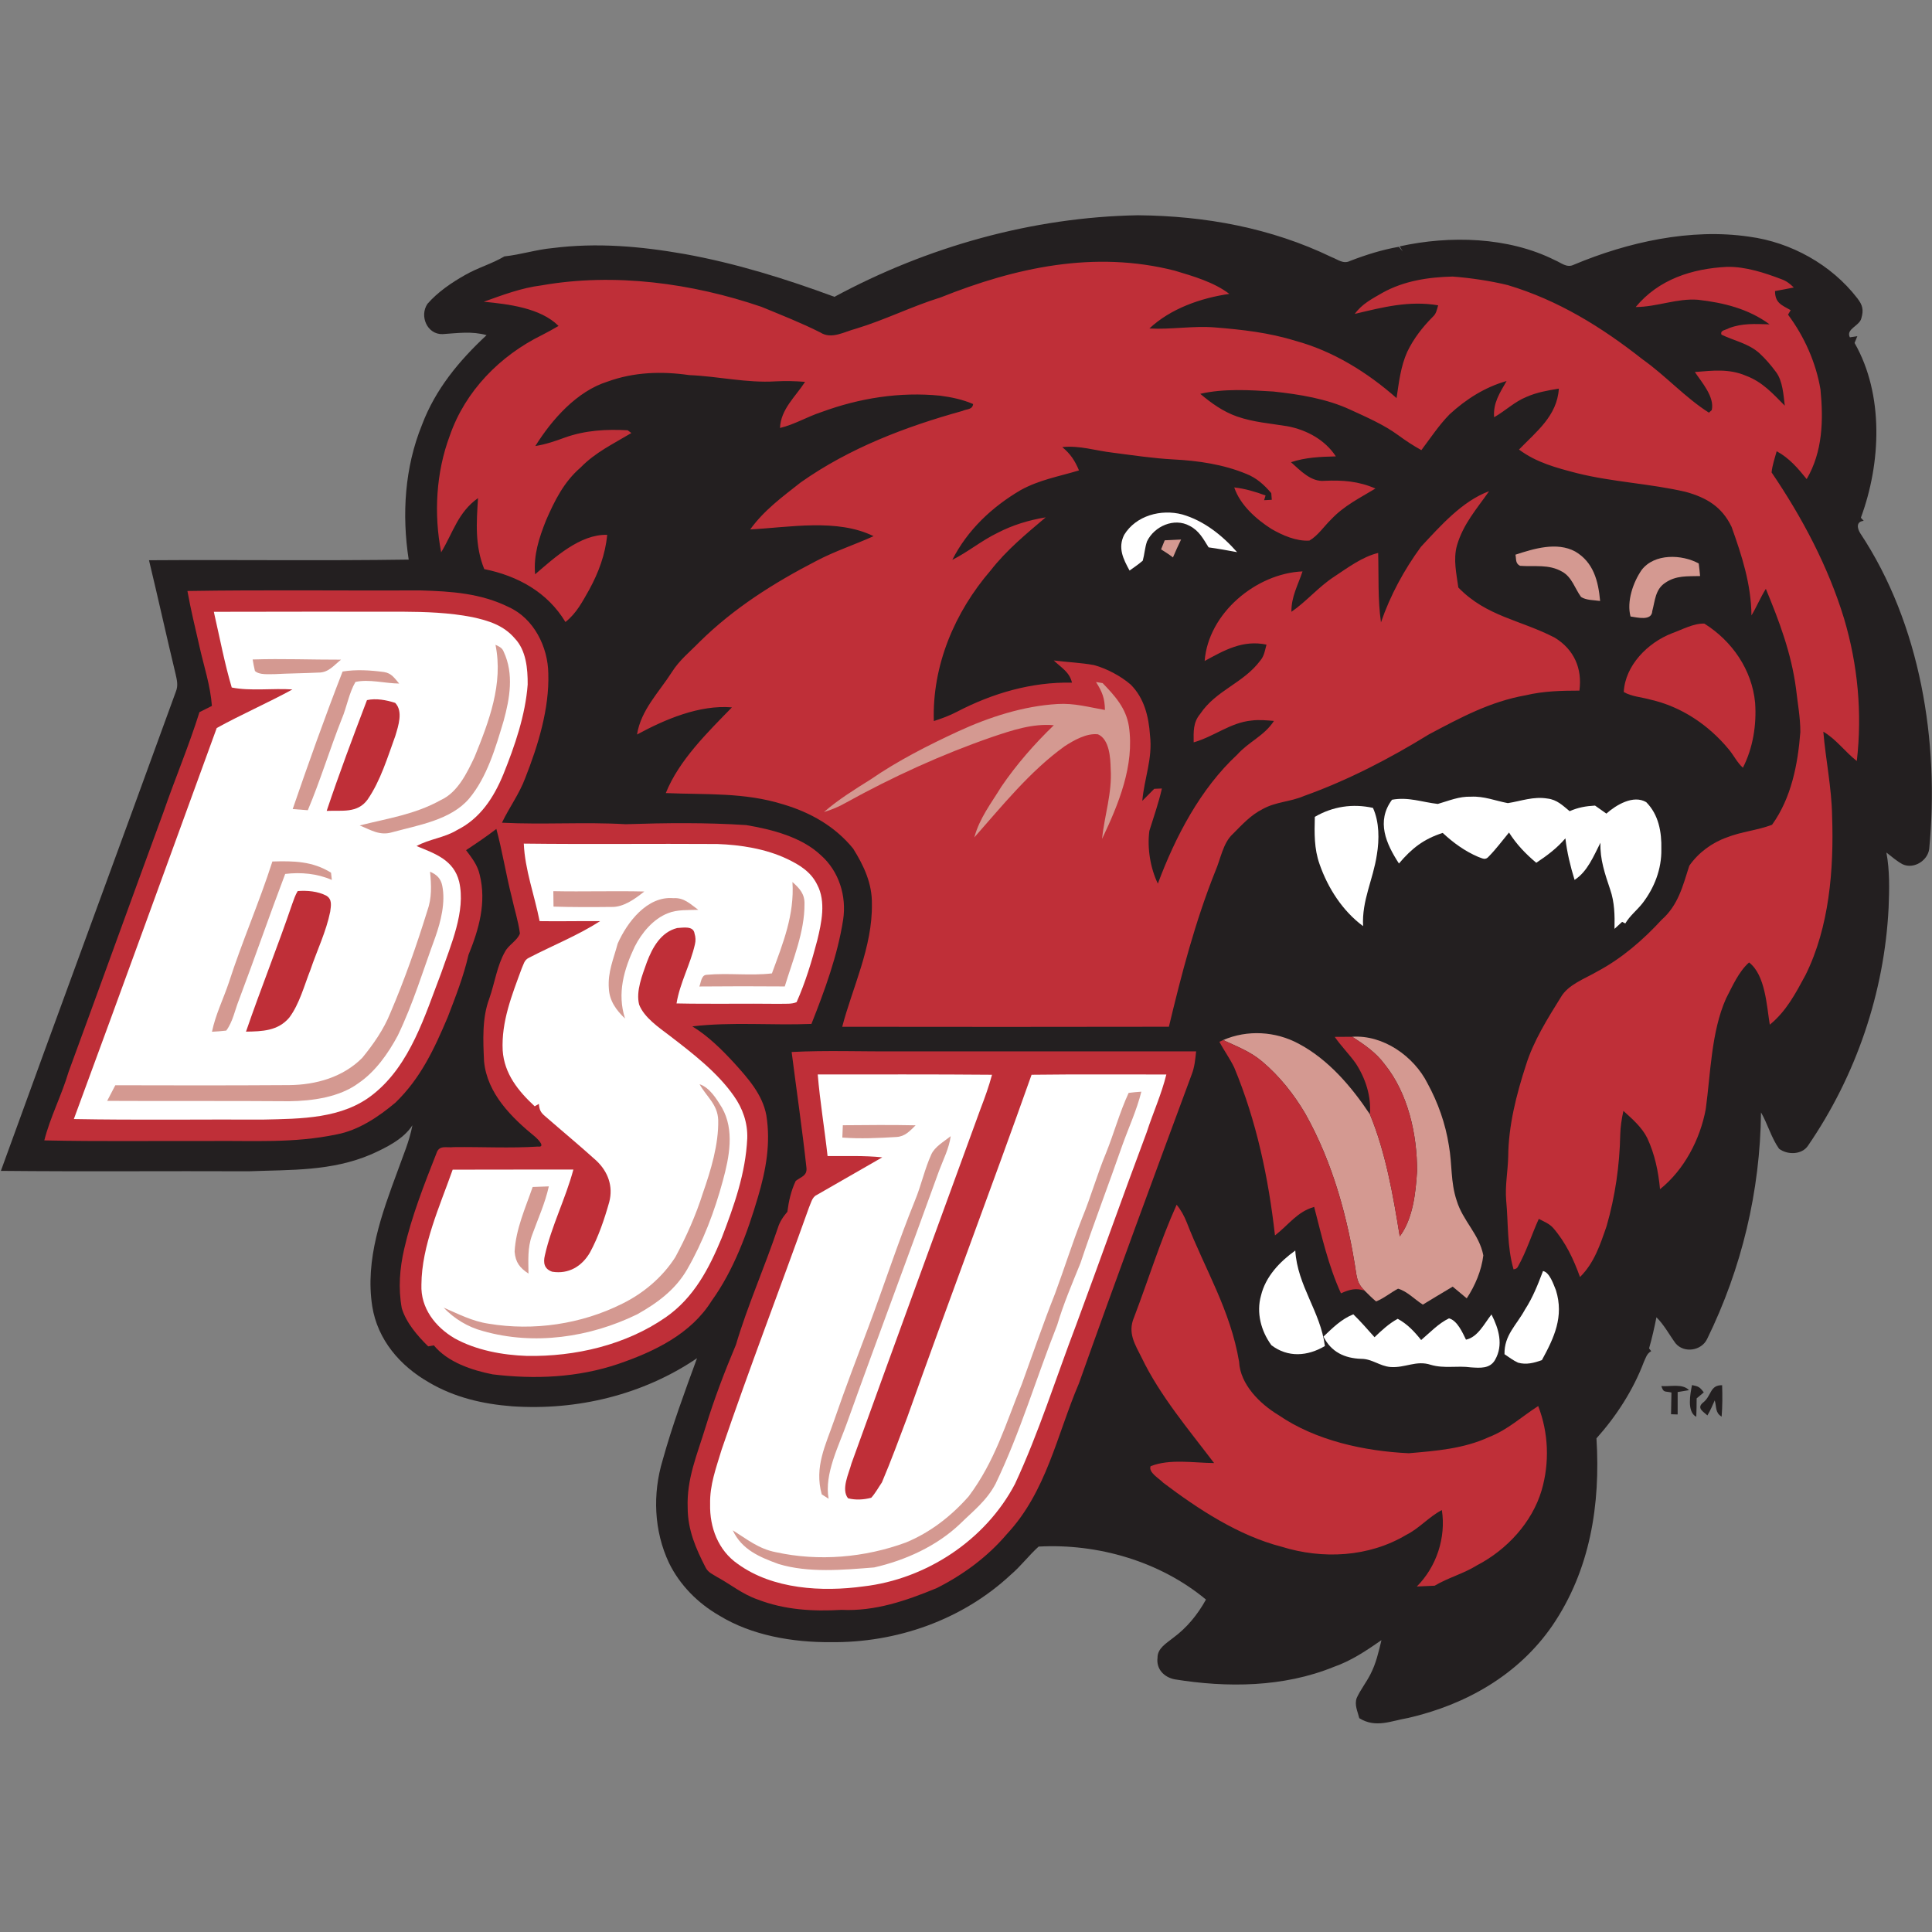 <?xml version="1.0" encoding="UTF-8"?>
<svg width="200px" height="200px" viewBox="0 0 200 200" version="1.1" xmlns="http://www.w3.org/2000/svg" xmlns:xlink="http://www.w3.org/1999/xlink">
    <rect x="0" y="0" width="200" height="200" fill="#808080" stroke="none"/>
    <!-- Generator: Sketch 51.3 (57544) - http://www.bohemiancoding.com/sketch -->
    <title>bridgewater-st</title>
    <desc>Created with Sketch.</desc>
    <defs></defs>
    <g id="bridgewater-st" stroke="none" stroke-width="1" fill="none" fill-rule="evenodd">
        <g id="bridgewater-st_BGL">
            <g id="bridgewater-st" transform="translate(0, 22)">
                <path d="M117.803,0.284 C124.746,0.348 131.561,1.583 137.845,4.617 C138.511,4.867 139.053,5.371 139.777,5.004 C141.42,4.371 143.072,3.852 144.807,3.549 C144.943,3.712 145.08,3.871 145.216,4.03 C145.106,3.856 144.996,3.678 144.886,3.504 C150.091,2.36 156.133,2.508 160.97,4.936 C161.625,5.205 162.186,5.765 162.917,5.405 C168.508,3.061 175.008,1.606 181.064,2.5 C185.402,3.072 189.591,5.398 192.265,8.871 C192.818,9.58 192.943,10.08 192.682,10.962 C192.489,11.75 191.057,12.053 191.496,12.92 C191.754,12.886 192.011,12.845 192.269,12.799 C192.174,13.034 192.08,13.269 191.985,13.504 C195.042,18.852 194.723,25.958 192.636,31.595 C192.735,31.701 192.833,31.811 192.932,31.917 C192.136,31.992 192.246,32.67 192.568,33.193 C198.814,42.602 200.777,54.792 199.712,65.883 C199.553,67.098 198.117,68 196.966,67.473 C196.364,67.155 195.822,66.674 195.28,66.254 C195.633,68.159 195.583,70.049 195.508,71.97 C195.072,80.754 192.14,89.356 187.163,96.602 C186.523,97.561 185.015,97.568 184.163,96.913 C183.364,95.78 182.992,94.36 182.299,93.155 C182.216,101.295 180.299,109.314 176.716,116.621 C176.133,117.833 174.33,118.114 173.451,117.057 C172.788,116.152 172.284,115.167 171.473,114.364 C171.261,115.447 171.015,116.519 170.712,117.583 C170.784,117.682 170.856,117.78 170.932,117.875 C170.473,118.117 170.375,118.557 170.17,118.992 C169.068,121.898 167.333,124.587 165.265,126.898 C165.693,133.746 164.621,140.538 160.693,146.292 C157.182,151.39 151.75,154.462 145.799,155.837 C144,156.14 142.413,156.928 140.712,155.864 C140.542,155.155 140.189,154.5 140.447,153.773 C140.837,152.917 141.432,152.174 141.86,151.333 C142.451,150.193 142.708,149.027 143.008,147.788 C141.432,148.883 139.871,149.932 138.042,150.568 C132.875,152.667 127.049,152.727 121.61,151.845 C120.511,151.636 119.678,150.784 119.826,149.614 C119.811,148.625 120.765,148.102 121.436,147.557 C122.867,146.508 123.985,145.133 124.841,143.587 C120.095,139.636 113.64,137.765 107.519,138.102 C106.504,139.015 105.686,140.121 104.64,141.011 C99.621,145.697 92.814,148.076 85.985,147.996 C82.08,148.023 77.83,147.311 74.458,145.242 C72.242,143.966 70.386,142.102 69.254,139.795 C67.693,136.481 67.542,132.655 68.595,129.163 C69.591,125.576 70.875,122.095 72.155,118.602 C66.561,122.398 59.746,124.034 53.03,123.58 C49.989,123.348 47.053,122.667 44.405,121.106 C41.42,119.405 39.087,116.701 38.534,113.227 C37.78,108.371 39.511,103.678 41.17,99.197 C41.731,97.602 42.383,96.152 42.693,94.489 C41.769,95.928 39.962,96.807 38.443,97.492 C34.311,99.261 30.144,99.083 25.758,99.25 C17.205,99.212 8.644,99.295 0.091,99.208 C6.076,82.689 12.197,66.148 18.197,49.621 C18.473,48.962 18.314,48.405 18.17,47.746 C17.227,43.833 16.367,39.905 15.424,35.996 C24.383,35.932 33.352,36.064 42.307,35.928 C41.591,31.265 41.89,26.398 43.678,21.996 C45.068,18.299 47.511,15.356 50.371,12.693 C48.818,12.265 47.394,12.485 45.83,12.587 C44.212,12.648 43.394,10.697 44.258,9.443 C45.322,8.231 46.727,7.269 48.125,6.481 C49.443,5.716 50.909,5.318 52.216,4.542 C53.898,4.364 55.504,3.837 57.193,3.682 C61.799,3.098 66.314,3.496 70.864,4.295 C76.201,5.261 81.303,6.852 86.383,8.727 C95.981,3.545 106.875,0.473 117.803,0.284 Z" id="Shape" fill="#231F20" fill-rule="nonzero"></path>
                <path d="M121.598,6.015 C123.511,6.591 125.659,7.201 127.261,8.424 C124.318,8.848 121.189,9.939 118.985,12.004 C121.258,12.129 123.485,11.712 125.758,11.894 C128.591,12.121 131.364,12.432 134.091,13.28 C137.977,14.326 141.576,16.561 144.572,19.212 C144.818,17.576 144.992,15.955 145.674,14.428 C146.33,13.061 147.246,11.879 148.311,10.807 C148.689,10.473 148.742,10.068 148.875,9.606 C145.86,9.098 143.144,9.803 140.246,10.496 C140.992,9.462 142.03,8.936 143.11,8.311 C145.337,7.072 147.86,6.689 150.379,6.629 C152.197,6.765 154.295,7.076 156.064,7.508 C161.299,9.068 165.807,11.864 170.064,15.22 C172.439,16.902 174.458,19.167 176.909,20.72 L177.201,20.451 C177.511,19.091 176.163,17.576 175.451,16.511 C177.307,16.364 178.989,16.144 180.754,16.902 C182.455,17.538 183.519,18.746 184.761,19.996 C184.621,18.875 184.549,17.447 183.856,16.519 C183.337,15.811 182.754,15.133 182.106,14.538 C180.947,13.53 179.542,13.288 178.208,12.644 C178.03,12.17 178.686,12.167 178.981,11.973 C180.383,11.432 181.72,11.542 183.186,11.576 C180.992,9.958 178.42,9.333 175.758,9.03 C173.564,8.871 171.561,9.769 169.326,9.784 C171.701,6.913 175.167,5.803 178.788,5.625 C180.689,5.587 182.686,6.242 184.451,6.917 C184.943,7.091 185.326,7.402 185.693,7.761 C185.049,7.894 184.402,8.011 183.75,8.129 C183.754,9.371 184.428,9.572 185.371,10.11 C185.28,10.265 185.186,10.42 185.095,10.572 C186.784,12.841 187.985,15.523 188.455,18.314 C188.769,21.508 188.686,24.754 187.027,27.595 C186.114,26.466 185.22,25.413 183.92,24.712 C183.727,25.428 183.466,26.167 183.394,26.905 C186.549,31.542 189.261,36.659 190.898,42.038 C192.322,46.826 192.788,51.818 192.216,56.78 C190.992,55.826 190.114,54.553 188.75,53.742 C188.996,56.667 189.614,59.542 189.659,62.5 C189.848,67.973 189.375,73.977 186.898,78.951 C185.867,80.856 184.917,82.682 183.208,84.076 C182.886,82.133 182.754,78.932 181.061,77.633 C179.981,78.595 179.337,80.098 178.678,81.367 C177.144,84.807 177.083,89.144 176.58,92.807 C176.004,95.936 174.348,99.102 171.845,101.106 C171.674,99.273 171.307,97.496 170.527,95.818 C169.97,94.693 168.973,93.83 168.053,93 C167.879,93.811 167.746,94.625 167.727,95.455 C167.663,98.648 167.201,101.856 166.314,104.928 C165.648,106.856 165.042,108.731 163.561,110.197 C162.89,108.337 162.083,106.621 160.78,105.114 C160.386,104.67 159.814,104.451 159.295,104.178 C158.561,105.799 158.023,107.538 157.155,109.087 C157.08,109.273 156.924,109.379 156.682,109.402 C156,107.034 156.148,104.689 155.92,102.273 C155.792,100.716 156.091,99.299 156.129,97.727 C156.152,94.53 156.981,91.288 157.966,88.261 C158.731,85.788 160.205,83.439 161.572,81.242 C162.326,79.913 164.072,79.318 165.345,78.568 C167.86,77.235 170.091,75.307 172.008,73.22 C173.739,71.689 174.201,69.72 174.875,67.621 C175.803,66.28 177.22,65.231 178.761,64.689 C180.277,64.087 181.932,63.958 183.443,63.379 C185.436,60.606 186.114,57.129 186.371,53.784 C186.375,52.269 186.083,50.746 185.917,49.242 C185.436,45.629 184.189,42.303 182.799,38.958 C182.242,39.845 181.852,40.814 181.311,41.708 C181.28,38.485 180.322,35.538 179.254,32.545 C178.258,30.462 176.678,29.523 174.515,28.92 C170.814,28.057 166.939,27.905 163.242,26.981 C161.095,26.42 159.057,25.89 157.246,24.538 C159.053,22.67 161.197,21.045 161.371,18.231 C160.223,18.417 159.11,18.61 158.038,19.08 C156.78,19.587 155.871,20.508 154.67,21.193 C154.553,19.705 155.265,18.667 155.962,17.443 C153.723,18.076 151.761,19.326 150.061,20.89 C148.962,22.008 148.08,23.348 147.14,24.598 C146.299,24.136 145.511,23.614 144.735,23.045 C143.258,21.962 141.462,21.182 139.795,20.417 C137.348,19.273 134.485,18.818 131.818,18.53 C129.333,18.375 126.678,18.208 124.25,18.769 C125.417,19.75 126.614,20.61 128.068,21.121 C129.799,21.716 131.496,21.833 133.277,22.125 C135.254,22.496 137.17,23.53 138.288,25.246 C136.708,25.284 135.159,25.341 133.644,25.848 C134.606,26.701 135.72,27.913 137.121,27.773 C139.004,27.689 140.636,27.811 142.386,28.572 C140.739,29.572 139.152,30.337 137.807,31.761 C137.076,32.466 136.432,33.455 135.549,33.962 C134.205,34.049 132.761,33.417 131.614,32.754 C130.042,31.75 128.375,30.273 127.769,28.458 C128.89,28.583 129.955,28.902 131.011,29.292 C130.962,29.455 130.909,29.617 130.86,29.78 C131.125,29.765 131.39,29.754 131.655,29.739 C131.636,29.511 131.617,29.28 131.602,29.049 C130.864,28.186 130.083,27.473 129.008,27.053 C126.655,26.076 124.011,25.686 121.481,25.561 C119.36,25.447 117.265,25.129 115.159,24.856 C113.386,24.652 111.78,24.095 109.966,24.284 C110.822,24.992 111.269,25.682 111.697,26.697 C109.602,27.33 107.614,27.663 105.667,28.731 C102.693,30.473 100.159,32.856 98.583,35.955 C100.22,35.133 101.614,33.958 103.265,33.163 C104.833,32.348 106.511,31.841 108.25,31.557 C106.22,33.277 104.201,34.936 102.553,37.049 C98.83,41.367 96.489,46.883 96.67,52.644 C97.481,52.383 98.28,52.091 99.034,51.697 C102.731,49.769 106.773,48.58 110.97,48.667 C110.712,47.553 109.86,47.121 109.087,46.371 C110.477,46.553 111.902,46.595 113.277,46.856 C114.58,47.216 116.019,47.981 117.045,48.864 C118.462,50.28 118.913,52.186 119.049,54.121 C119.33,56.561 118.466,58.508 118.25,60.905 C118.667,60.492 119.076,60.076 119.485,59.659 C119.75,59.648 120.015,59.636 120.28,59.625 C119.939,61.129 119.436,62.549 118.981,64.015 C118.746,65.792 119.08,67.852 119.86,69.473 C121.667,64.636 124.258,59.655 128.087,56.11 C129.269,54.78 130.89,54.17 131.879,52.629 C131.091,52.564 130.333,52.492 129.545,52.591 C127.333,52.818 125.761,54.212 123.568,54.848 C123.561,53.742 123.492,52.807 124.242,51.905 C125.909,49.424 128.705,48.746 130.47,46.375 C130.883,45.886 130.943,45.326 131.106,44.731 C128.659,44.22 126.765,45.299 124.705,46.424 C125.08,41.489 130.027,37.36 134.837,37.152 C134.364,38.58 133.663,39.78 133.689,41.333 C135.273,40.242 136.485,38.761 138.098,37.708 C139.5,36.784 141.023,35.633 142.667,35.242 C142.735,37.648 142.617,40.03 142.958,42.424 C143.917,39.629 145.356,36.985 147.095,34.606 C149.091,32.466 151.364,29.871 154.152,28.848 C152.86,30.701 151.473,32.235 150.818,34.481 C150.428,35.913 150.769,37.386 150.966,38.818 C153.871,41.826 157.386,42.159 160.962,44.019 C162.936,45.235 163.811,47.189 163.5,49.492 C161.625,49.496 159.78,49.538 157.951,49.973 C154.25,50.629 151.201,52.284 147.928,54.019 C143.837,56.538 139.515,58.78 134.985,60.402 C133.561,61.015 132.083,60.992 130.72,61.75 C129.466,62.383 128.614,63.337 127.636,64.318 C126.595,65.261 126.367,66.917 125.803,68.201 C123.716,73.428 122.311,78.83 121.004,84.288 C109.731,84.314 98.458,84.303 87.186,84.292 C88.22,80.299 90.33,76.023 90.258,71.591 C90.295,69.466 89.417,67.598 88.314,65.841 C86.436,63.538 83.894,62.102 81.068,61.265 C77.03,60.004 73.08,60.28 68.924,60.098 C70.288,56.693 73.273,53.792 75.769,51.227 C72.409,50.943 68.841,52.466 65.943,54.038 C66.356,51.489 68.197,49.689 69.542,47.591 C70.341,46.318 71.409,45.489 72.447,44.42 C75.989,40.936 80.102,38.345 84.496,36.072 C86.417,35.057 88.451,34.398 90.432,33.504 C86.663,31.648 81.708,32.595 77.659,32.807 C79.106,30.807 80.958,29.462 82.879,27.947 C87.909,24.394 93.731,22.174 99.633,20.538 C100.098,20.318 100.659,20.432 100.739,19.826 C99.667,19.36 98.492,19.114 97.337,18.962 C93.155,18.545 88.989,19.205 85.053,20.652 C83.564,21.133 82.273,21.939 80.746,22.303 C80.83,20.356 82.326,19.095 83.341,17.53 C82.322,17.447 81.322,17.424 80.303,17.477 C77.265,17.663 74.402,16.958 71.352,16.83 C68.496,16.42 65.636,16.508 62.902,17.5 C59.716,18.496 57.136,21.424 55.417,24.174 C56.47,24.004 57.47,23.67 58.466,23.299 C60.572,22.545 62.754,22.417 64.973,22.542 C65.102,22.636 65.231,22.731 65.36,22.826 C63.451,23.97 61.64,24.822 60.11,26.39 C58.375,27.886 57.42,29.811 56.523,31.871 C55.803,33.686 55.216,35.466 55.394,37.451 C57.394,35.735 60.049,33.284 62.856,33.367 C62.67,35.379 61.966,37.265 61.004,39.03 C60.299,40.273 59.682,41.485 58.534,42.39 C56.678,39.303 53.591,37.61 50.129,36.913 C49.152,34.485 49.322,32.114 49.485,29.564 C47.413,31.03 46.92,33.098 45.67,35.174 C44.898,31.205 45.136,26.894 46.564,23.095 C48.159,18.481 51.761,14.818 56.102,12.686 C56.686,12.39 57.254,12.072 57.822,11.742 C55.947,9.864 52.598,9.481 50.08,9.235 C52.053,8.534 53.962,7.803 56.057,7.542 C63.583,6.216 71.644,7.307 78.833,9.765 C80.875,10.61 82.943,11.417 84.913,12.413 C86.087,13.167 87.405,12.337 88.595,12.03 C91.591,11.129 94.375,9.716 97.364,8.792 C105.136,5.682 113.303,3.905 121.598,6.015 Z" id="Shape" fill="#BF2F38" fill-rule="nonzero"></path>
                <path d="M122.383,31.254 C124.625,31.898 126.542,33.428 128.064,35.159 C127.083,34.977 126.102,34.799 125.114,34.663 C124.557,33.777 124.133,32.939 123.155,32.439 C121.561,31.557 119.5,32.47 118.742,34.034 C118.515,34.674 118.481,35.383 118.299,36.038 C117.871,36.413 117.39,36.735 116.932,37.064 C116.277,35.871 115.697,34.712 116.375,33.364 C117.595,31.367 120.193,30.678 122.383,31.254 Z" id="Shape" fill="#FFFFFF" fill-rule="nonzero"></path>
                <path d="M120.572,33.932 C121.136,33.909 121.701,33.883 122.265,33.852 C121.97,34.462 121.686,35.08 121.424,35.705 C121.034,35.402 120.617,35.133 120.193,34.871 C120.322,34.561 120.447,34.246 120.572,33.932 Z" id="Shape" fill="#D49991" fill-rule="nonzero"></path>
                <path d="M163.064,35.091 C164.966,36.208 165.455,38.152 165.644,40.212 C165.019,40.117 164.208,40.152 163.667,39.795 C163.027,38.913 162.723,37.739 161.723,37.186 C160.322,36.371 158.864,36.693 157.345,36.572 C156.848,36.299 156.981,35.902 156.879,35.42 C158.792,34.795 161.163,34.064 163.064,35.091 Z" id="Shape" fill="#D49991" fill-rule="nonzero"></path>
                <path d="M175.852,36.33 C175.909,36.761 175.955,37.197 175.992,37.633 C174.674,37.67 173.508,37.553 172.371,38.341 C171.345,39.027 171.333,40.182 171.042,41.261 C170.992,42.322 169.466,41.913 168.792,41.818 C168.379,40.265 169.049,38.292 169.947,36.996 C171.273,35.273 174.106,35.375 175.852,36.33 Z" id="Shape" fill="#D49991" fill-rule="nonzero"></path>
                <path d="M19.402,39.178 C27.451,39.049 35.508,39.155 43.561,39.121 C46.746,39.216 49.773,39.413 52.678,40.852 C55.269,42.03 56.727,44.97 56.761,47.727 C56.875,51.371 55.697,55.182 54.371,58.545 C53.754,60.201 52.72,61.576 51.962,63.167 C56.22,63.383 60.511,63.076 64.773,63.322 C68.92,63.186 73.106,63.14 77.25,63.413 C79.886,63.856 82.985,64.644 84.977,66.534 C86.845,68.182 87.652,70.754 87.284,73.197 C86.708,76.905 85.379,80.515 84,83.996 C79.905,84.159 75.739,83.769 71.67,84.25 C73.326,85.269 74.678,86.61 75.989,88.027 C77.417,89.61 78.939,91.295 79.333,93.466 C79.795,96.371 79.292,99.125 78.466,101.909 C77.371,105.625 75.951,109.496 73.674,112.655 C71.523,116.11 67.716,117.92 63.996,119.197 C59.799,120.614 55.371,120.803 51,120.273 C48.856,119.852 46.341,119.015 44.913,117.273 C44.716,117.307 44.523,117.341 44.326,117.375 C43.22,116.288 42.049,114.936 41.591,113.424 C41.216,111.364 41.375,109.322 41.841,107.292 C42.617,103.894 43.913,100.61 45.186,97.375 C45.473,96.489 46.242,96.845 46.97,96.75 C49.864,96.712 52.799,96.879 55.678,96.693 C56.534,96.792 55.659,95.902 55.432,95.708 C52.973,93.705 50.432,91.212 50.11,87.879 C50.008,85.754 49.89,83.371 50.655,81.36 C51.208,79.788 51.458,77.947 52.284,76.511 C52.663,75.799 53.545,75.379 53.822,74.636 C53.655,73.36 53.246,72.11 52.973,70.852 C52.375,68.519 52.011,66.136 51.383,63.811 C50.371,64.591 49.311,65.303 48.246,66.008 C48.848,66.818 49.436,67.542 49.659,68.557 C50.375,71.436 49.576,74.201 48.496,76.856 C47.989,79.087 47.163,81.167 46.348,83.295 C44.951,86.587 43.557,89.602 40.943,92.136 C39.212,93.595 37.117,95.011 34.856,95.432 C30.383,96.375 26.14,96.064 21.591,96.117 C15.924,96.095 10.25,96.182 4.587,96.053 C5.205,93.621 6.386,91.379 7.098,88.966 C10.39,80.004 13.629,71.023 16.924,62.064 C18.121,58.602 19.553,55.223 20.648,51.72 C21.076,51.504 21.504,51.288 21.936,51.076 C21.777,48.939 21.11,46.989 20.648,44.92 C20.212,43.011 19.746,41.098 19.402,39.178 Z" id="Shape" fill="#BF2F38" fill-rule="nonzero"></path>
                <path d="M22.14,41.333 C28.648,41.322 35.159,41.311 41.667,41.322 C44.061,41.333 46.538,41.42 48.89,41.883 C50.568,42.246 52.129,42.727 53.284,44.08 C54.47,45.314 54.636,47.235 54.625,48.864 C54.39,52.03 53.292,55.216 52.11,58.148 C51.114,60.568 49.712,62.735 47.299,63.936 C45.985,64.735 44.451,64.848 43.121,65.583 C45.042,66.367 46.985,67.027 47.534,69.28 C48.235,72.314 46.659,75.845 45.682,78.701 C43.985,83.114 42.489,88.22 38.633,91.277 C35.451,93.83 31.148,93.811 27.273,93.898 C20.731,93.871 14.182,93.966 7.644,93.845 C12.583,80.47 17.534,66.792 22.436,53.364 C25.008,51.943 27.697,50.78 30.273,49.371 C28.258,49.231 25.917,49.561 23.989,49.17 C23.258,46.708 22.773,44.136 22.201,41.629 L22.14,41.333 Z" id="Shape" fill="#FFFFFF" fill-rule="nonzero"></path>
                <path d="M176.432,42.553 C179.307,44.356 181.367,47.333 181.689,50.754 C181.852,53.03 181.47,55.432 180.424,57.473 C179.826,56.943 179.455,56.148 178.932,55.538 C176.841,53.023 174.034,51.14 170.822,50.417 C169.939,50.167 168.879,50.106 168.091,49.636 C168.235,46.875 170.583,44.527 173.064,43.564 C174.117,43.186 175.307,42.519 176.432,42.553 Z" id="Shape" fill="#BF2F38" fill-rule="nonzero"></path>
                <path d="M51.292,44.746 C51.67,44.936 51.989,45.045 52.148,45.481 C53.212,47.765 52.777,50.295 52.133,52.633 C51.314,55.36 50.424,58.462 48.549,60.686 C46.644,62.898 43.295,63.417 40.598,64.155 C39.299,64.542 38.394,63.913 37.235,63.451 C40.186,62.705 42.939,62.322 45.64,60.818 C47.386,60.019 48.333,58.03 49.121,56.375 C50.617,52.697 52.117,48.78 51.292,44.746 Z" id="Shape" fill="#D49991" fill-rule="nonzero"></path>
                <path d="M26.155,46.269 C29.193,46.17 32.261,46.295 35.303,46.288 C34.542,46.89 34,47.644 32.951,47.625 C31.439,47.701 29.924,47.705 28.409,47.788 C27.795,47.769 26.871,47.902 26.39,47.458 C26.295,47.064 26.22,46.67 26.155,46.269 Z" id="Shape" fill="#D49991" fill-rule="nonzero"></path>
                <path d="M35.466,47.515 C36.864,47.288 38.348,47.379 39.746,47.568 C40.527,47.682 40.848,48.212 41.322,48.761 C39.871,48.75 38.189,48.277 36.795,48.595 C36.121,49.754 35.898,51.212 35.367,52.455 C34.133,55.572 33.167,58.788 31.864,61.875 C31.345,61.833 30.822,61.795 30.299,61.754 C31.936,56.992 33.64,52.205 35.466,47.515 Z" id="Shape" fill="#D49991" fill-rule="nonzero"></path>
                <path d="M113.458,48.602 C113.689,48.636 113.917,48.674 114.144,48.716 C115.417,50.042 116.568,51.295 116.864,53.193 C117.458,57.246 115.792,61.25 114.087,64.841 C114.333,62.379 115.14,60.098 114.977,57.576 C114.951,56.473 114.852,54.53 113.659,54.015 C112.481,53.879 111.174,54.629 110.212,55.25 C106.625,57.826 103.716,61.458 100.86,64.689 C101.413,62.67 102.58,61.197 103.667,59.424 C105.227,57.136 107.098,54.996 109.091,53.076 C106.894,52.875 104.765,53.602 102.708,54.292 C97.481,56.102 92.405,58.424 87.564,61.098 C86.848,61.515 86.083,61.822 85.292,62.064 C86.788,60.765 88.455,59.735 90.129,58.686 C92.951,56.739 96.083,55.152 99.189,53.712 C102.383,52.239 105.943,51.083 109.47,50.879 C111.186,50.769 112.716,51.205 114.383,51.496 C114.364,50.261 114.098,49.617 113.458,48.602 Z" id="Shape" fill="#D49991" fill-rule="nonzero"></path>
                <path d="M37.989,50.477 C38.924,50.265 40.011,50.47 40.909,50.761 C41.754,51.644 41.231,53.148 40.928,54.17 C40.121,56.386 39.394,58.83 38.045,60.78 C36.989,62.223 35.379,61.867 33.818,61.943 C35.106,58.095 36.545,54.269 37.989,50.477 Z" id="Shape" fill="#BF2F38" fill-rule="nonzero"></path>
                <path d="M144.102,60.788 C145.811,60.477 147.208,61.042 148.841,61.223 C149.992,60.894 151.034,60.432 152.273,60.473 C153.625,60.402 154.799,60.898 156.091,61.14 C157.496,60.92 158.727,60.424 160.201,60.667 C161.178,60.78 161.769,61.383 162.489,61.973 C163.364,61.587 164.167,61.447 165.117,61.394 C165.508,61.67 165.898,61.947 166.292,62.223 C167.311,61.318 169.091,60.254 170.417,61.038 C171.708,62.333 172.023,64.144 171.981,65.909 C172.019,67.958 171.261,69.917 170.015,71.523 C169.439,72.25 168.735,72.78 168.25,73.595 C168.14,73.542 168.03,73.489 167.92,73.432 C167.655,73.674 167.394,73.913 167.133,74.155 C167.163,72.761 167.144,71.405 166.682,70.072 C166.148,68.477 165.617,66.955 165.678,65.239 C164.973,66.61 164.341,68.223 163,69.087 C162.564,67.678 162.22,66.254 162.049,64.784 C161.182,65.803 160.144,66.58 159.034,67.314 C157.939,66.398 156.977,65.394 156.212,64.182 C155.53,65.004 154.886,65.879 154.136,66.644 C153.758,67.098 153.473,66.852 153.015,66.701 C151.636,66.11 150.439,65.239 149.348,64.223 C147.367,64.86 146.148,65.822 144.818,67.39 C143.485,65.337 142.443,63.023 144.102,60.788 Z" id="Shape" fill="#FFFFFF" fill-rule="nonzero"></path>
                <path d="M142.129,61.633 C142.792,63.087 142.792,64.917 142.534,66.47 C142.133,69.129 140.97,71.178 141.106,73.871 C138.989,72.314 137.455,69.92 136.602,67.458 C136.027,65.841 136.068,64.246 136.11,62.561 C137.962,61.481 140.03,61.17 142.129,61.633 Z" id="Shape" fill="#FFFFFF" fill-rule="nonzero"></path>
                <path d="M54.223,65.33 C60.898,65.413 67.576,65.326 74.25,65.371 C76.682,65.458 79.269,65.864 81.485,66.917 C82.777,67.534 83.943,68.246 84.595,69.583 C85.523,71.322 85.045,73.53 84.602,75.345 C84.038,77.504 83.375,79.697 82.466,81.739 C81.939,81.977 81.254,81.886 80.682,81.917 C77.133,81.871 73.583,81.951 70.034,81.875 C70.386,79.731 71.466,77.852 71.939,75.754 C72.03,75.383 72.015,75.011 71.898,74.636 C71.78,73.807 70.693,74.042 70.102,74.068 C68.409,74.496 67.534,76.095 66.962,77.61 C66.5,78.924 65.807,80.602 66.163,81.996 C66.682,83.341 68.208,84.364 69.318,85.212 C71.667,87.015 74.273,89.015 75.97,91.455 C76.886,92.739 77.409,94.246 77.356,95.833 C77.186,99.47 76.004,102.777 74.716,106.14 C73.39,109.337 71.841,112.322 68.932,114.356 C64.78,117.239 59.549,118.451 54.545,118.364 C52.011,118.277 49.295,117.78 47.057,116.542 C45.053,115.364 43.53,113.405 43.625,110.985 C43.648,106.955 45.534,102.845 46.86,99.083 C51.023,99.068 55.189,99.08 59.356,99.072 C58.553,102.08 57.083,104.92 56.405,107.955 C56.216,108.739 56.341,109.367 57.163,109.648 C58.867,109.924 60.25,109.087 61.08,107.644 C61.958,106.023 62.568,104.205 63.068,102.436 C63.496,100.795 62.936,99.284 61.731,98.148 C60,96.583 58.197,95.091 56.439,93.557 C55.962,93.163 55.837,92.886 55.784,92.273 C55.64,92.356 55.496,92.439 55.352,92.523 C53.652,90.951 52.201,89.155 52.038,86.746 C51.89,83.746 52.989,81.027 54,78.273 C54.208,77.826 54.261,77.39 54.742,77.155 C57.186,75.883 59.807,74.845 62.125,73.356 C60.038,73.337 57.951,73.39 55.86,73.356 C55.337,70.689 54.337,68.034 54.223,65.33 Z" id="Shape" fill="#FFFFFF" fill-rule="nonzero"></path>
                <path d="M28.197,67.182 C30.398,67.117 32.341,67.14 34.269,68.341 C34.295,68.591 34.326,68.841 34.352,69.091 C32.833,68.424 31.159,68.277 29.523,68.47 C27.913,72.705 26.352,77.231 24.742,81.496 C24.326,82.527 24.098,83.795 23.42,84.686 C22.932,84.742 22.439,84.784 21.943,84.807 C22.314,83.023 23.114,81.432 23.689,79.72 C25.049,75.492 26.845,71.405 28.197,67.182 Z" id="Shape" fill="#D49991" fill-rule="nonzero"></path>
                <path d="M44.519,68.242 C45.197,68.527 45.633,68.939 45.78,69.682 C46.133,71.405 45.64,73.371 45.064,75.008 C43.788,78.477 42.792,81.837 41.182,85.193 C40.197,87.038 38.864,88.932 37.117,90.125 C35.136,91.591 32.322,91.97 29.924,92 C23.648,91.951 17.371,91.996 11.095,91.962 C11.375,91.42 11.655,90.883 11.936,90.345 C17.932,90.367 23.928,90.367 29.924,90.33 C32.701,90.307 35.511,89.515 37.504,87.504 C38.652,86.102 39.723,84.564 40.402,82.879 C41.875,79.439 43.125,75.871 44.231,72.303 C44.716,70.951 44.655,69.648 44.519,68.242 Z" id="Shape" fill="#D49991" fill-rule="nonzero"></path>
                <path d="M82.034,69.307 C82.761,69.951 83.318,70.545 83.28,71.591 C83.303,74.458 82.064,77.394 81.239,80.117 C78.292,80.095 75.341,80.091 72.394,80.121 C72.568,79.731 72.587,78.951 73.129,78.913 C75.371,78.701 77.67,79.027 79.909,78.765 C81.053,75.648 82.254,72.705 82.034,69.307 Z" id="Shape" fill="#D49991" fill-rule="nonzero"></path>
                <path d="M30.818,70.242 C31.795,70.167 32.902,70.261 33.78,70.72 C34.413,71.098 34.261,71.769 34.182,72.383 C33.765,74.439 32.807,76.413 32.133,78.405 C31.489,80.034 31,81.936 29.943,83.345 C28.773,84.727 27.14,84.769 25.466,84.795 C26.989,80.36 28.742,76.004 30.254,71.564 C30.42,71.102 30.564,70.663 30.818,70.242 Z" id="Shape" fill="#BF2F38" fill-rule="nonzero"></path>
                <path d="M57.28,70.254 C60.417,70.318 63.561,70.212 66.697,70.288 C65.742,71.049 64.538,71.939 63.261,71.886 C61.277,71.909 59.284,71.913 57.299,71.852 C57.292,71.318 57.288,70.788 57.28,70.254 Z" id="Shape" fill="#D49991" fill-rule="nonzero"></path>
                <path d="M69.701,70.977 C70.83,70.905 71.439,71.58 72.288,72.186 C71.273,72.223 70.095,72.144 69.152,72.534 C67.625,73.121 66.432,74.564 65.708,75.989 C64.583,78.36 63.864,80.841 64.705,83.439 C63.795,82.583 63.087,81.606 63.027,80.314 C62.902,78.621 63.519,77.269 63.943,75.678 C64.917,73.473 66.996,70.742 69.701,70.977 Z" id="Shape" fill="#D49991" fill-rule="nonzero"></path>
                <path d="M134.447,86.049 C137.523,87.686 139.909,90.489 141.811,93.352 C143.451,97.303 144.223,101.78 144.902,105.992 C146.273,104.159 146.557,101.458 146.693,99.242 C146.712,95.447 145.758,91.159 143.322,88.152 C142.417,86.936 141.231,86.136 139.981,85.326 C143.193,85.106 146.36,87.345 147.769,90.136 C148.867,92.148 149.636,94.326 149.989,96.591 C150.341,98.564 150.152,100.356 150.792,102.273 C151.439,104.409 153.133,105.761 153.553,107.958 C153.364,109.53 152.705,111.083 151.837,112.405 C151.352,112 150.867,111.595 150.383,111.193 C149.352,111.807 148.318,112.424 147.292,113.053 C146.47,112.538 145.667,111.667 144.727,111.405 C143.966,111.803 143.25,112.413 142.451,112.723 C142.027,112.375 141.644,111.977 141.254,111.598 C140.708,111.049 140.527,110.64 140.398,109.867 C139.557,104.155 137.962,98.322 135.114,93.269 C133.939,91.273 132.447,89.39 130.67,87.898 C129.451,86.856 128.053,86.337 126.621,85.667 C129.125,84.58 132.053,84.754 134.447,86.049 Z" id="Shape" fill="#D49991" fill-rule="nonzero"></path>
                <path d="M138.17,85.337 C138.773,85.33 139.375,85.322 139.981,85.326 C141.231,86.136 142.417,86.936 143.322,88.152 C145.758,91.159 146.712,95.447 146.693,99.242 C146.557,101.458 146.273,104.159 144.902,105.992 C144.223,101.78 143.451,97.303 141.811,93.352 C141.962,91.473 141.356,89.621 140.337,88.064 C139.659,87.117 138.833,86.295 138.17,85.337 Z" id="Shape" fill="#BF2F38" fill-rule="nonzero"></path>
                <path d="M126.231,85.845 L126.621,85.667 C128.053,86.337 129.451,86.856 130.67,87.898 C132.447,89.39 133.939,91.273 135.114,93.269 C137.962,98.322 139.557,104.155 140.398,109.867 C140.527,110.64 140.708,111.049 141.254,111.598 C140.307,111.311 139.697,111.496 138.814,111.883 C137.504,109.004 136.83,105.981 136.042,102.939 C134.269,103.447 133.439,104.765 131.985,105.89 C131.314,99.943 130.076,94.068 127.773,88.527 C127.333,87.595 126.712,86.758 126.231,85.845 Z" id="Shape" fill="#BF2F38" fill-rule="nonzero"></path>
                <path d="M81.951,86.902 C85.572,86.716 89.182,86.864 92.803,86.837 C103.136,86.83 113.489,86.83 123.822,86.837 C123.735,87.667 123.663,88.481 123.352,89.261 C119.402,99.924 115.5,110.485 111.693,121.201 C109.398,126.58 108.333,132.413 104.231,136.807 C102.227,139.167 99.712,141.019 96.958,142.405 C93.792,143.708 90.587,144.818 87.121,144.652 C84.14,144.826 81.223,144.659 78.413,143.572 C76.848,143.027 75.667,142.034 74.235,141.254 C73.788,140.97 73.333,140.799 73.068,140.314 C72.042,138.33 71.189,136.371 71.189,134.091 C71.072,131.064 72.17,128.595 73.03,125.761 C73.924,122.848 74.996,120.023 76.182,117.216 C77.398,113.121 79.148,109.205 80.511,105.148 C80.716,104.477 81.057,103.973 81.508,103.439 C81.652,102.326 81.89,101.265 82.375,100.246 C82.924,99.822 83.583,99.72 83.481,98.864 C83.045,94.879 82.458,90.883 81.951,86.902 Z" id="Shape" fill="#BF2F38" fill-rule="nonzero"></path>
                <path d="M84.652,89.227 C90.667,89.231 96.682,89.205 102.693,89.258 C102.371,90.462 101.947,91.633 101.5,92.799 C97.038,105.023 92.561,117.261 88.144,129.5 C87.879,130.527 87.045,132.167 87.788,133.102 C88.561,133.303 89.428,133.254 90.193,133.045 C90.617,132.576 90.936,131.981 91.295,131.458 C92.239,129.235 93.064,126.989 93.913,124.731 C98.11,112.928 102.595,101.083 106.788,89.258 C111.436,89.197 116.087,89.242 120.739,89.231 C120.242,91.269 119.36,93.197 118.712,95.197 C116.227,101.83 113.864,108.511 111.402,115.155 C109.314,120.625 107.542,126.311 105.068,131.621 C102.023,137.424 95.883,141.473 89.39,142.223 C85.102,142.811 79.996,142.527 76.375,139.898 C74.348,138.5 73.455,136.114 73.511,133.712 C73.466,131.705 74.129,129.973 74.701,128.068 C77.568,119.652 80.746,111.398 83.739,103.019 C83.932,102.595 84.064,101.932 84.519,101.72 C86.792,100.417 89.057,99.106 91.333,97.807 C89.443,97.614 87.564,97.686 85.67,97.674 C85.36,94.856 84.886,92.053 84.652,89.227 Z" id="Shape" fill="#FFFFFF" fill-rule="nonzero"></path>
                <path d="M72.42,90.239 C73.47,90.58 74.189,91.78 74.742,92.674 C76.053,94.996 75.496,97.784 74.833,100.216 C73.973,103.405 72.773,106.564 71.121,109.428 C69.902,111.527 68.034,112.894 65.958,114.061 C61.049,116.451 55.292,117.299 49.989,115.788 C48.436,115.375 47.034,114.523 45.92,113.364 C47.462,114.023 48.89,114.78 50.576,115.027 C55.235,115.807 60.182,115.08 64.409,112.962 C66.606,111.886 68.595,110.205 69.913,108.133 C71.049,106.023 72.038,103.799 72.761,101.511 C73.587,99.148 74.405,96.458 74.348,93.936 C74.28,92.307 73.155,91.561 72.42,90.239 Z" id="Shape" fill="#D49991" fill-rule="nonzero"></path>
                <path d="M116.837,91.136 C117.273,91.08 117.712,91.038 118.152,91.011 C117.67,92.939 116.848,94.697 116.182,96.561 C114.765,100.64 113.212,104.667 111.848,108.761 C110.989,110.883 110.095,112.958 109.443,115.159 C107.25,120.705 105.625,126.269 103.068,131.587 C102.152,133.341 100.769,134.394 99.39,135.746 C96.973,138.053 93.723,139.523 90.496,140.261 C87.314,140.515 83.667,140.848 80.587,139.902 C78.629,139.189 76.788,138.42 75.856,136.417 C77.326,137.337 78.542,138.341 80.299,138.678 C84.742,139.659 89.519,139.246 93.78,137.678 C96.311,136.633 98.477,134.943 100.28,132.898 C103.004,129.261 104.117,125.39 105.788,121.261 C106.92,118.148 107.992,115.004 109.216,111.92 C110.182,109.318 111.008,106.667 112.027,104.083 C112.939,101.871 113.576,99.568 114.496,97.36 C115.322,95.311 115.909,93.136 116.837,91.136 Z" id="Shape" fill="#D49991" fill-rule="nonzero"></path>
                <path d="M87.25,94.485 C89.761,94.462 92.273,94.439 94.784,94.492 C94.189,95.076 93.701,95.644 92.807,95.701 C90.943,95.814 89.061,95.902 87.197,95.761 C87.216,95.333 87.235,94.909 87.25,94.485 Z" id="Shape" fill="#D49991" fill-rule="nonzero"></path>
                <path d="M98.417,95.617 C98.239,96.909 97.655,98.011 97.205,99.216 C94.076,107.905 90.818,116.545 87.701,125.239 C86.86,127.629 85.303,130.583 85.78,133.152 C85.545,133 85.307,132.848 85.068,132.697 C84.277,129.848 85.47,127.606 86.371,124.981 C87.489,121.727 88.723,118.519 89.932,115.295 C91.553,110.962 92.977,106.572 94.716,102.28 C95.364,100.72 95.708,99.053 96.402,97.519 C96.761,96.705 97.735,96.163 98.417,95.617 Z" id="Shape" fill="#D49991" fill-rule="nonzero"></path>
                <path d="M55.14,100.875 C55.697,100.856 56.258,100.833 56.814,100.814 C56.424,102.576 55.682,104.186 55.076,105.871 C54.595,107.193 54.701,108.47 54.708,109.841 C53.814,109.25 53.367,108.693 53.273,107.576 C53.39,105.242 54.394,103.045 55.14,100.875 Z" id="Shape" fill="#D49991" fill-rule="nonzero"></path>
                <path d="M121.803,102.716 C122.254,103.258 122.58,103.867 122.841,104.515 C124.754,109.443 127.36,113.583 128.269,118.958 C128.386,121.326 130.432,123.333 132.345,124.485 C136.197,127.133 141.231,128.223 145.833,128.439 C148.712,128.193 151.542,127.966 154.14,126.765 C156.098,126.004 157.496,124.667 159.235,123.553 C160.311,126.33 160.42,129.432 159.587,132.284 C158.598,135.617 155.97,138.443 152.917,140.03 C151.519,140.905 149.92,141.314 148.515,142.152 C147.898,142.186 147.284,142.208 146.667,142.235 C148.701,140.201 149.705,137.174 149.261,134.322 C147.905,135.03 146.939,136.208 145.568,136.894 C141.693,139.201 136.917,139.439 132.663,138.114 C128.22,136.97 124.045,134.235 120.413,131.489 C120.027,131.068 118.856,130.432 119.11,129.78 C121.117,128.992 123.538,129.439 125.682,129.455 C123.091,126.034 120.08,122.489 118.193,118.564 C117.492,117.167 116.712,115.985 117.39,114.386 C118.867,110.511 120.102,106.492 121.803,102.716 Z" id="Shape" fill="#BF2F38" fill-rule="nonzero"></path>
                <path d="M134.087,107.455 C134.311,111.121 136.693,113.761 137.152,117.341 C135.364,118.405 133.322,118.557 131.614,117.254 C130.542,115.792 130.038,113.898 130.538,112.117 C131.015,110.14 132.481,108.61 134.087,107.455 Z" id="Shape" fill="#FFFFFF" fill-rule="nonzero"></path>
                <path d="M159.731,109.576 C160.424,109.712 160.826,110.981 161.072,111.572 C161.913,114.288 160.89,116.47 159.617,118.799 C158.811,119.087 158,119.307 157.144,119.061 C156.652,118.837 156.197,118.492 155.746,118.189 C155.701,116.216 156.985,115.189 157.867,113.564 C158.678,112.314 159.208,110.962 159.731,109.576 Z" id="Shape" fill="#FFFFFF" fill-rule="nonzero"></path>
                <path d="M140.095,114.057 C140.875,114.814 141.568,115.621 142.292,116.428 C143.011,115.735 143.807,114.996 144.693,114.523 C145.686,115.061 146.424,115.848 147.117,116.72 C148.019,115.955 148.928,114.985 150,114.477 C150.852,114.689 151.409,115.962 151.758,116.682 C152.996,116.42 153.659,115 154.398,114.072 C155.152,115.553 155.655,117.22 154.769,118.773 C154.235,119.712 153.201,119.61 152.269,119.549 C150.837,119.352 149.508,119.697 148.11,119.284 C146.602,118.788 145.466,119.629 143.936,119.511 C142.833,119.424 142.042,118.663 140.913,118.667 C139.178,118.61 137.799,117.951 137.004,116.364 C137.962,115.458 138.845,114.561 140.095,114.057 Z" id="Shape" fill="#FFFFFF" fill-rule="nonzero"></path>
                <path d="M171.981,121.485 C172.864,121.564 174.189,121.197 174.841,121.909 C174.451,121.981 174.061,122.045 173.67,122.106 C173.667,122.879 173.667,123.652 173.67,124.424 C173.439,124.417 173.212,124.409 172.985,124.402 C173.004,123.652 173.019,122.902 173.027,122.152 C172.307,121.992 172.216,122.197 171.981,121.485 Z" id="Shape" fill="#231F20" fill-rule="nonzero"></path>
                <path d="M175.155,121.383 C175.799,121.515 175.947,121.557 176.375,122.14 C176.133,122.352 175.883,122.561 175.636,122.761 C175.633,123.398 175.629,124.03 175.598,124.667 C174.598,124.152 174.981,122.284 175.155,121.383 Z" id="Shape" fill="#231F20" fill-rule="nonzero"></path>
                <path d="M178.273,121.398 C178.311,122.481 178.311,123.564 178.223,124.648 C177.542,124.246 177.708,123.655 177.508,122.97 C177.269,123.5 177.053,124.027 176.75,124.523 C176.337,124.136 175.629,123.788 176.261,123.227 C177.208,122.519 176.966,121.375 178.273,121.398 Z" id="Shape" fill="#231F20" fill-rule="nonzero"></path>
            </g>
        </g>
    </g>
</svg>